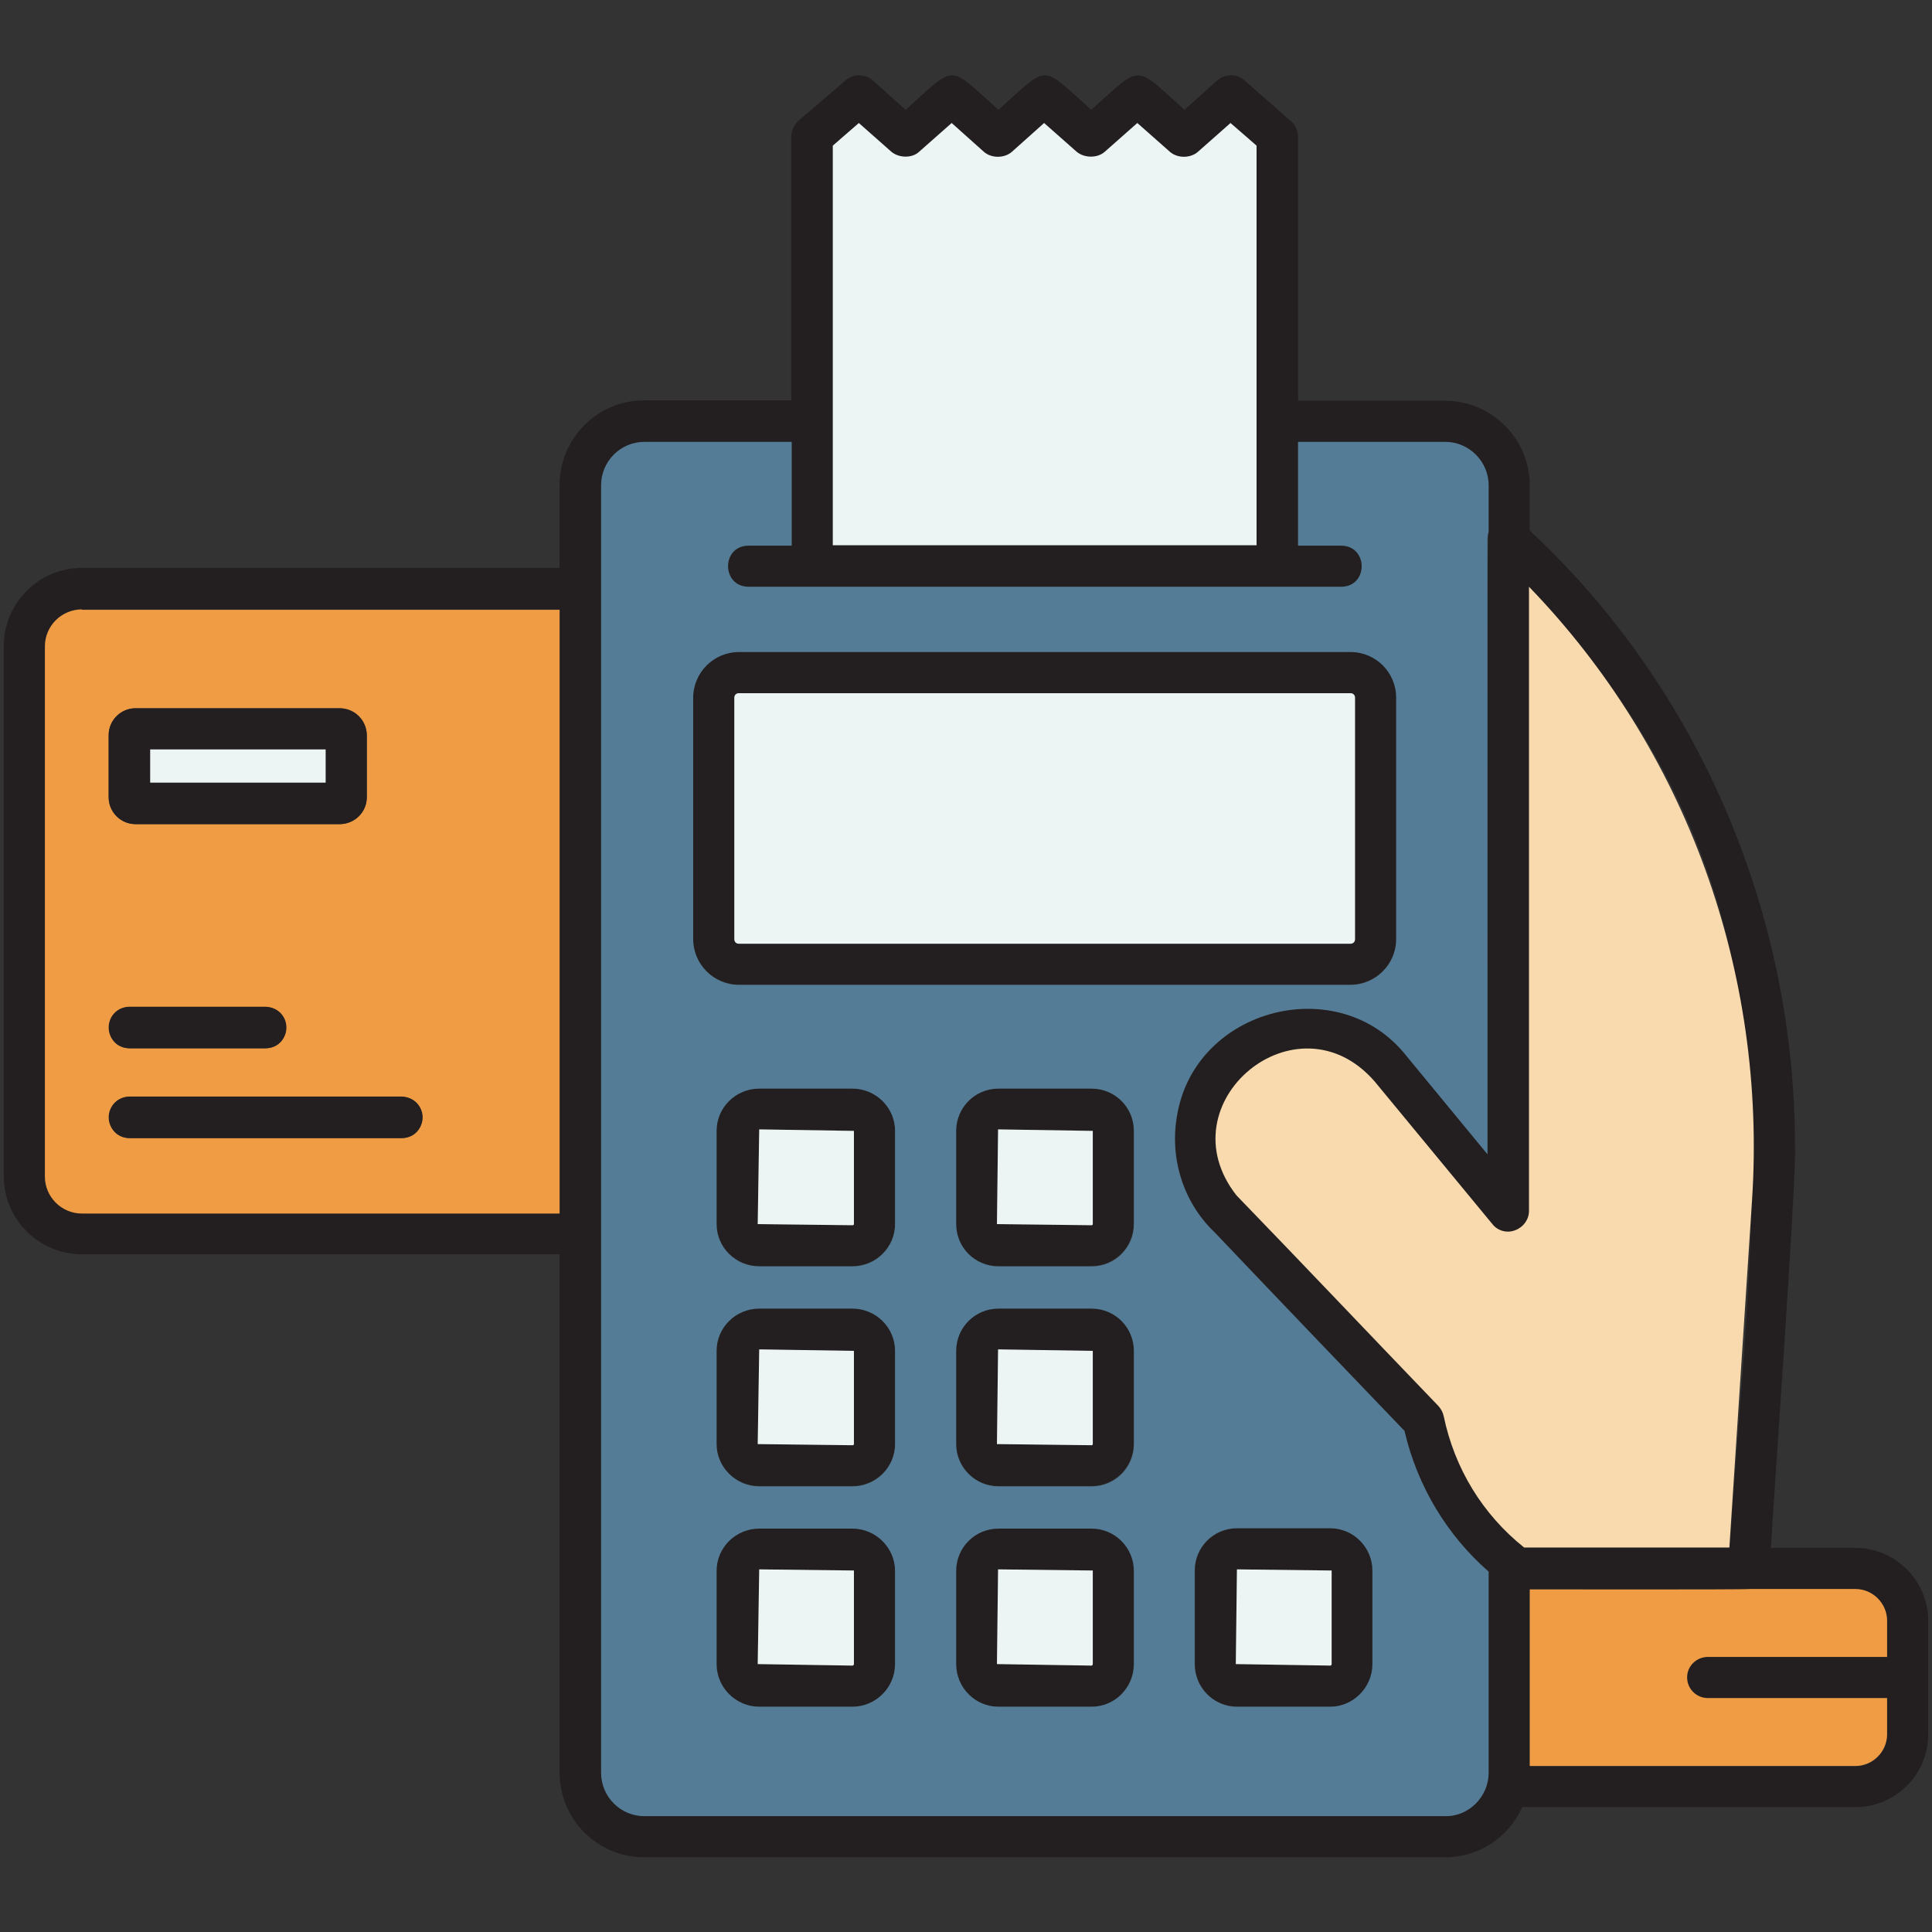 <svg id="Layer_1" enable-background="new 0 0 512 512" viewBox="0 0 512 512" xmlns="http://www.w3.org/2000/svg"><rect x="0" y="0" width="512" height="512" fill="#333333" stroke="none"/><g><g><g><g><g><path d="m357.9 172.7h-162.1c-6.7 0-12.1 5.4-12.1 12.1v64c0 6.7 5.5 12.1 12.1 12.1h162.1c6.7 0 12.1-5.5 12.1-12.1v-64c0-6.7-5.4-12.1-12.1-12.1zm1.2 76.2c0 .7-.5 1.2-1.2 1.2h-162.1c-.7 0-1.2-.5-1.2-1.2v-64c0-.7.5-1.2 1.2-1.2h162.1c.7 0 1.2.5 1.2 1.2z" fill="#231f20"/></g></g></g></g><g><g><g><g><path d="m359.1 184.9v64c0 .7-.5 1.2-1.2 1.2h-162.1c-.7 0-1.2-.5-1.2-1.2v-64c0-.7.5-1.2 1.2-1.2h162.1c.7 0 1.2.5 1.2 1.2z" fill="#edf4f4"/></g></g></g></g><g><g><g><g><path d="m225.9 288.4h-24.7c-6.2 0-11.3 5-11.3 11.2v24.7c0 6.2 5.1 11.2 11.3 11.2h24.7c6.2 0 11.3-5 11.3-11.2v-24.7c0-6.1-5.1-11.2-11.3-11.2zm.4 36c0 .2-.2.3-.4.3l-25.1-.3.4-25.1 25.1.3z" fill="#231f20"/></g></g></g></g><g><g><g><g><path d="m289.2 288.4h-24.7c-6.2 0-11.2 5-11.2 11.2v24.7c0 6.2 5 11.2 11.2 11.2h24.7c6.2 0 11.2-5 11.2-11.2v-24.7c.1-6.1-5-11.2-11.2-11.2zm.4 36c0 .2-.2.3-.3.3l-25.1-.3.3-25.1 25.1.3z" fill="#231f20"/></g></g></g></g><g><g><g><g><path d="m225.9 346.7h-24.7c-6.2 0-11.3 5-11.3 11.2v24.7c0 6.2 5.1 11.2 11.3 11.2h24.7c6.2 0 11.3-5.1 11.3-11.2v-24.6c0-6.2-5.1-11.3-11.3-11.3zm.4 36c0 .2-.2.3-.4.3l-25.1-.3.4-25.1 25.1.3z" fill="#231f20"/></g></g></g></g><g><g><g><g><path d="m289.2 346.7h-24.7c-6.2 0-11.2 5-11.2 11.2v24.7c0 6.2 5 11.2 11.2 11.2h24.7c6.2 0 11.2-5.1 11.2-11.2v-24.6c.1-6.2-5-11.3-11.2-11.3zm.4 36c0 .2-.2.3-.3.3l-25.1-.3.3-25.1 25.1.3z" fill="#231f20"/></g></g></g></g><g><g><g><g><path d="m225.9 405h-24.7c-6.2 0-11.3 5.1-11.3 11.2v24.8c0 6.2 5.1 11.3 11.3 11.3h24.7c6.2 0 11.3-5.1 11.3-11.3v-24.7c0-6.2-5.1-11.3-11.3-11.3zm.4 36c0 .2-.2.4-.4.4l-25.1-.4.4-25.1 25.1.3z" fill="#231f20"/></g></g></g></g><g><g><g><g><path d="m289.2 405h-24.7c-6.2 0-11.2 5.1-11.2 11.2v24.8c0 6.2 5 11.3 11.2 11.3h24.7c6.2 0 11.2-5.1 11.2-11.3v-24.7c.1-6.2-5-11.3-11.2-11.3zm.4 36c0 .2-.2.4-.3.4l-25.1-.4.3-25.1 25.1.3z" fill="#231f20"/></g></g></g></g><g><g><g><g><path d="m352.6 405h-24.7c-6.2 0-11.2 5.1-11.2 11.2v24.8c0 6.2 5 11.3 11.2 11.3h24.7c6.2 0 11.2-5.1 11.2-11.3v-24.7c0-6.2-5.1-11.3-11.2-11.3zm.3 36c0 .2-.2.4-.3.4l-25.1-.4.3-25.1 25.1.3z" fill="#231f20"/></g></g></g></g><g><g><g><g><path d="m491.7 410.2h-22.4c.6-10.9 6.8-97.7 6.4-106.2 0-61.8-25.3-121.5-70.3-163.4v-12c0-12.3-10.1-22.4-22.4-22.4h-39v-70c0-1.5-.7-3.1-1.9-4.1l-12.3-10.8c-2.1-1.8-5.2-1.8-7.2 0l-8.7 7.8c-13.6-12.2-11.1-12.1-24.7 0-13.6-12.2-11.1-12.1-24.6 0-13.6-12.2-11.1-12.1-24.6 0l-8.6-7.7c-2.1-1.9-5.2-1.9-7.3-.1l-12.5 10.7c-1.1 1-1.9 2.6-1.9 4.1v70h-39c-12.4 0-22.4 10.1-22.4 22.4v22h-126.6c-11.4 0-20.7 9.3-20.7 20.7v140.5c0 11.4 9.3 20.7 20.7 20.7h126.6v137.4c0 12.3 10 22.4 22.4 22.4h212.3c9 0 16.9-5.4 20.4-13.3h88.3c10.6 0 19.3-8.6 19.3-19.3v-30c0-10.7-8.7-19.4-19.3-19.4zm-343.4-88.7h-126.6c-5.4 0-9.8-4.4-9.8-9.8v-140.4c0-5.4 4.4-9.8 9.8-9.8h126.6zm72.4-282.9 6.9-6 8.6 7.6c2 1.7 5.5 1.8 7.4 0l8.6-7.6 8.5 7.6c2 1.8 5.5 1.8 7.5 0l8.5-7.6 8.6 7.6c2 1.7 5.5 1.8 7.5 0l8.6-7.6 8.6 7.6c2 1.8 5.5 1.8 7.5 0l8.6-7.6 6.9 6v105.9h-112.3zm173.8 431.2c0 6.3-5.2 11.5-11.5 11.5h-212.2c-6.4 0-11.5-5.1-11.5-11.5v-341.2c0-6.3 5.1-11.5 11.5-11.5h39v27.5h-11.5c-7.1.1-7.2 10.8 0 10.9h140.2 17c7.1-.1 7.2-10.8 0-10.9h-11.5v-27.5h39c6.3 0 11.5 5.2 11.5 11.5v12.4c-.8 2.5 0 162.5-.3 164.9l-21.5-26.1c-18.8-23.8-58.8-11.4-61.1 18.8-1 10.3 2.7 20.8 10.4 28.1 16.8 17.5 33.5 35.1 50.2 52.5 3.4 14.6 11.2 27.6 22.3 37.3zm9-60c-10.8-8.7-18-20.8-20.9-34.4-.2-1-.7-1.9-1.4-2.7-17.8-18.5-35.6-37.3-53.5-55.8-19.3-24.5 16.1-53.9 36.6-30.2 0 0 31.2 37.8 31.2 37.8 1.4 1.8 3.9 2.5 6.1 1.6 2.1-.8 3.6-2.8 3.6-5.1v-165.5c75.3 80.2 59.6 155.3 53.2 254.6h-54.4c-.2 0-.3-.1-.5-.3zm96.6 29.3h-47.5c-3 0-5.5 2.5-5.5 5.5 0 3.1 2.5 5.5 5.5 5.5h47.5v9.6c0 4.6-3.8 8.4-8.4 8.4h-86.3v-46.8c.4 0 58 .1 58.3-.1h28c4.6 0 8.4 3.8 8.4 8.4z" fill="#231f20"/></g></g></g></g><g><g><g><g><path d="m333 38.6v105.9h-112.3v-105.9l6.9-6 8.6 7.6c2 1.7 5.5 1.8 7.4 0l8.6-7.6 8.5 7.6c2 1.8 5.5 1.8 7.5 0l8.5-7.6 8.6 7.6c2 1.7 5.5 1.8 7.5 0l8.6-7.6 8.6 7.6c2 1.8 5.5 1.8 7.5 0l8.6-7.6z" fill="#edf4f4"/></g></g></g></g><g><g><g><g><path d="m464.3 318.2-6 91.9h-54.4c-11-8.8-18.4-20.9-21.3-34.8-.2-1-.7-1.9-1.4-2.7-17.8-18.5-35.6-37.3-53.5-55.8-19.3-24.5 16-53.9 36.6-30.2 0 0 31.2 37.8 31.2 37.8 1.4 1.8 3.9 2.5 6.1 1.6 2.1-.8 3.6-2.8 3.6-5.1v-165.4c41.6 43 63.1 102.1 59.1 162.7z" fill="#f8daae"/></g></g></g></g><g><g><g><g><path d="m312 295.2c5-28.2 42.9-37.9 60.7-15.4 0 0 21.5 26.1 21.5 26.1v-163.2c0-.5.1-1 .2-1.5.1-.1 0-.1.1-.2v-12.4c0-6.3-5.2-11.5-11.5-11.5h-39v27.5h11.5c7.1.1 7.2 10.8 0 10.9-4.8 0-130.7 0-140.2 0-.1 0-16.9 0-17 0-7.1-.1-7.2-10.8 0-10.9h11.5v-27.5h-39c-6.4 0-11.5 5.2-11.5 11.5v341.2c0 6.3 5.1 11.5 11.5 11.5h212.2c6.3.1 11.5-5.2 11.5-11.5v-53.3c-11.1-9.7-18.9-22.7-22.3-37.3-16.7-17.4-33.5-34.9-50.2-52.5-8.6-8.1-12.2-20.2-10-31.5zm4.6 121c0-6.2 5-11.2 11.2-11.2h24.7c6.2 0 11.2 5.1 11.2 11.2v24.8c0 6.2-5.1 11.3-11.2 11.3h-24.7c-6.2 0-11.2-5.1-11.2-11.3zm-79.4 24.8c0 6.2-5.1 11.3-11.3 11.3h-24.7c-6.2 0-11.3-5.1-11.3-11.3v-24.7c0-6.2 5.1-11.2 11.3-11.2h24.7c6.2 0 11.3 5.1 11.3 11.2zm0-58.3c0 6.2-5.1 11.2-11.3 11.2h-24.7c-6.2 0-11.3-5.1-11.3-11.2v-24.7c0-6.2 5.1-11.2 11.3-11.2h24.7c6.2 0 11.3 5 11.3 11.2zm0-58.3c0 6.2-5.1 11.2-11.3 11.2h-24.7c-6.2 0-11.3-5-11.3-11.2v-24.7c0-6.2 5.1-11.2 11.3-11.2h24.7c6.2 0 11.3 5 11.3 11.2zm63.3 116.6c0 6.2-5 11.3-11.2 11.3h-24.7c-6.2 0-11.2-5.1-11.2-11.3v-24.7c0-6.2 5-11.2 11.2-11.2h24.7c6.2 0 11.2 5.1 11.2 11.2zm0-58.3c0 6.2-5 11.2-11.2 11.2h-24.7c-6.2 0-11.2-5.1-11.2-11.2v-24.7c0-6.2 5-11.2 11.2-11.2h24.7c6.2 0 11.2 5 11.2 11.2zm0-58.3c0 6.2-5 11.2-11.2 11.2h-24.7c-6.2 0-11.2-5-11.2-11.2v-24.7c0-6.2 5-11.2 11.2-11.2h24.7c6.2 0 11.2 5 11.2 11.2zm-104.7-63.4c-6.7 0-12.1-5.5-12.1-12.1v-64c0-6.7 5.5-12.1 12.1-12.1h162.1c6.7 0 12.1 5.4 12.1 12.1v64c0 6.7-5.5 12.1-12.1 12.1z" fill="#547c96"/></g></g></g></g><g><g><g><g><path d="m289.6 299.7v24.7c0 .2-.2.3-.3.3l-25.1-.3.3-25.1z" fill="#edf4f4"/></g></g></g></g><g><g><g><g><path d="m289.6 358v24.7c0 .2-.2.3-.3.3l-25.1-.3.3-25.1z" fill="#edf4f4"/></g></g></g></g><g><g><g><g><path d="m352.9 416.2v24.8c0 .2-.2.4-.3.4l-25.1-.4.3-25.1z" fill="#edf4f4"/></g></g></g></g><g><g><g><g><path d="m289.6 416.2v24.8c0 .2-.2.4-.3.4l-25.1-.4.3-25.1z" fill="#edf4f4"/></g></g></g></g><g><g><g><g><path d="m226.3 416.2v24.8c0 .2-.2.4-.4.4l-25.1-.4.4-25.1z" fill="#edf4f4"/></g></g></g></g><g><g><g><g><path d="m226.3 358v24.7c0 .2-.2.3-.4.3l-25.1-.3.4-25.1z" fill="#edf4f4"/></g></g></g></g><g><g><g><g><path d="m226.3 299.7v24.7c0 .2-.2.3-.4.3l-25.1-.3.4-25.1z" fill="#edf4f4"/></g></g></g></g><g><g><g><g><path d="m447.1 444.5c0 3.1 2.5 5.5 5.5 5.5h47.5v9.6c0 4.6-3.8 8.4-8.4 8.4h-86.3v-46.8c.4 0 58 .1 58.3-.1h28c4.6 0 8.4 3.8 8.4 8.4v9.6h-47.5c-3 0-5.5 2.4-5.5 5.4z" fill="#ef9c44"/></g></g></g></g><g><g><g><g><path d="m21.7 161.5c-5.4 0-9.8 4.4-9.8 9.8v140.5c0 5.4 4.4 9.8 9.8 9.8h126.6v-160h-126.6zm7.1 33.3c0-3.9 3.2-7.1 7.1-7.1h54.1c4 0 7.2 3.2 7.2 7.1v16.5c0 3.9-3.2 7.1-7.2 7.1h-54.1c-3.9 0-7.1-3.2-7.1-7.1zm5.5 72.1h36.1c7.2.1 7.2 10.8 0 10.9h-36.1c-7.2-.1-7.2-10.8 0-10.9zm72.2 34.7h-72.2c-7.1-.1-7.2-10.8 0-10.9h72.2c7.2.1 7.2 10.8 0 10.9z" fill="#ef9c44"/></g></g></g></g><g><g><g><g><path d="m90 187.7h-54.1c-3.9 0-7.1 3.2-7.1 7.1v16.5c0 3.9 3.2 7.1 7.1 7.1h54.1c4 0 7.2-3.2 7.2-7.1v-16.5c-.1-3.9-3.2-7.1-7.2-7.1zm-3.8 19.8h-46.4v-8.8h46.5v8.8z" fill="#231f20"/></g></g></g></g><g><g><g><g><path d="m39.8 198.6h46.5v8.8h-46.5z" fill="#edf4f4"/></g></g></g></g><g><g><g><g><path d="m112 296.1c0 3-2.5 5.5-5.5 5.5h-72.2c-3 0-5.5-2.5-5.5-5.5s2.5-5.5 5.5-5.5h72.2c3 .1 5.5 2.5 5.5 5.5z" fill="#231f20"/></g></g></g></g><g><g><g><g><path d="m75.9 272.3c0 3-2.5 5.5-5.5 5.5h-36.1c-3 0-5.5-2.5-5.5-5.5 0-3.1 2.5-5.5 5.5-5.5h36.1c3.1.1 5.5 2.5 5.5 5.5z" fill="#231f20"/></g></g></g></g></g></svg>